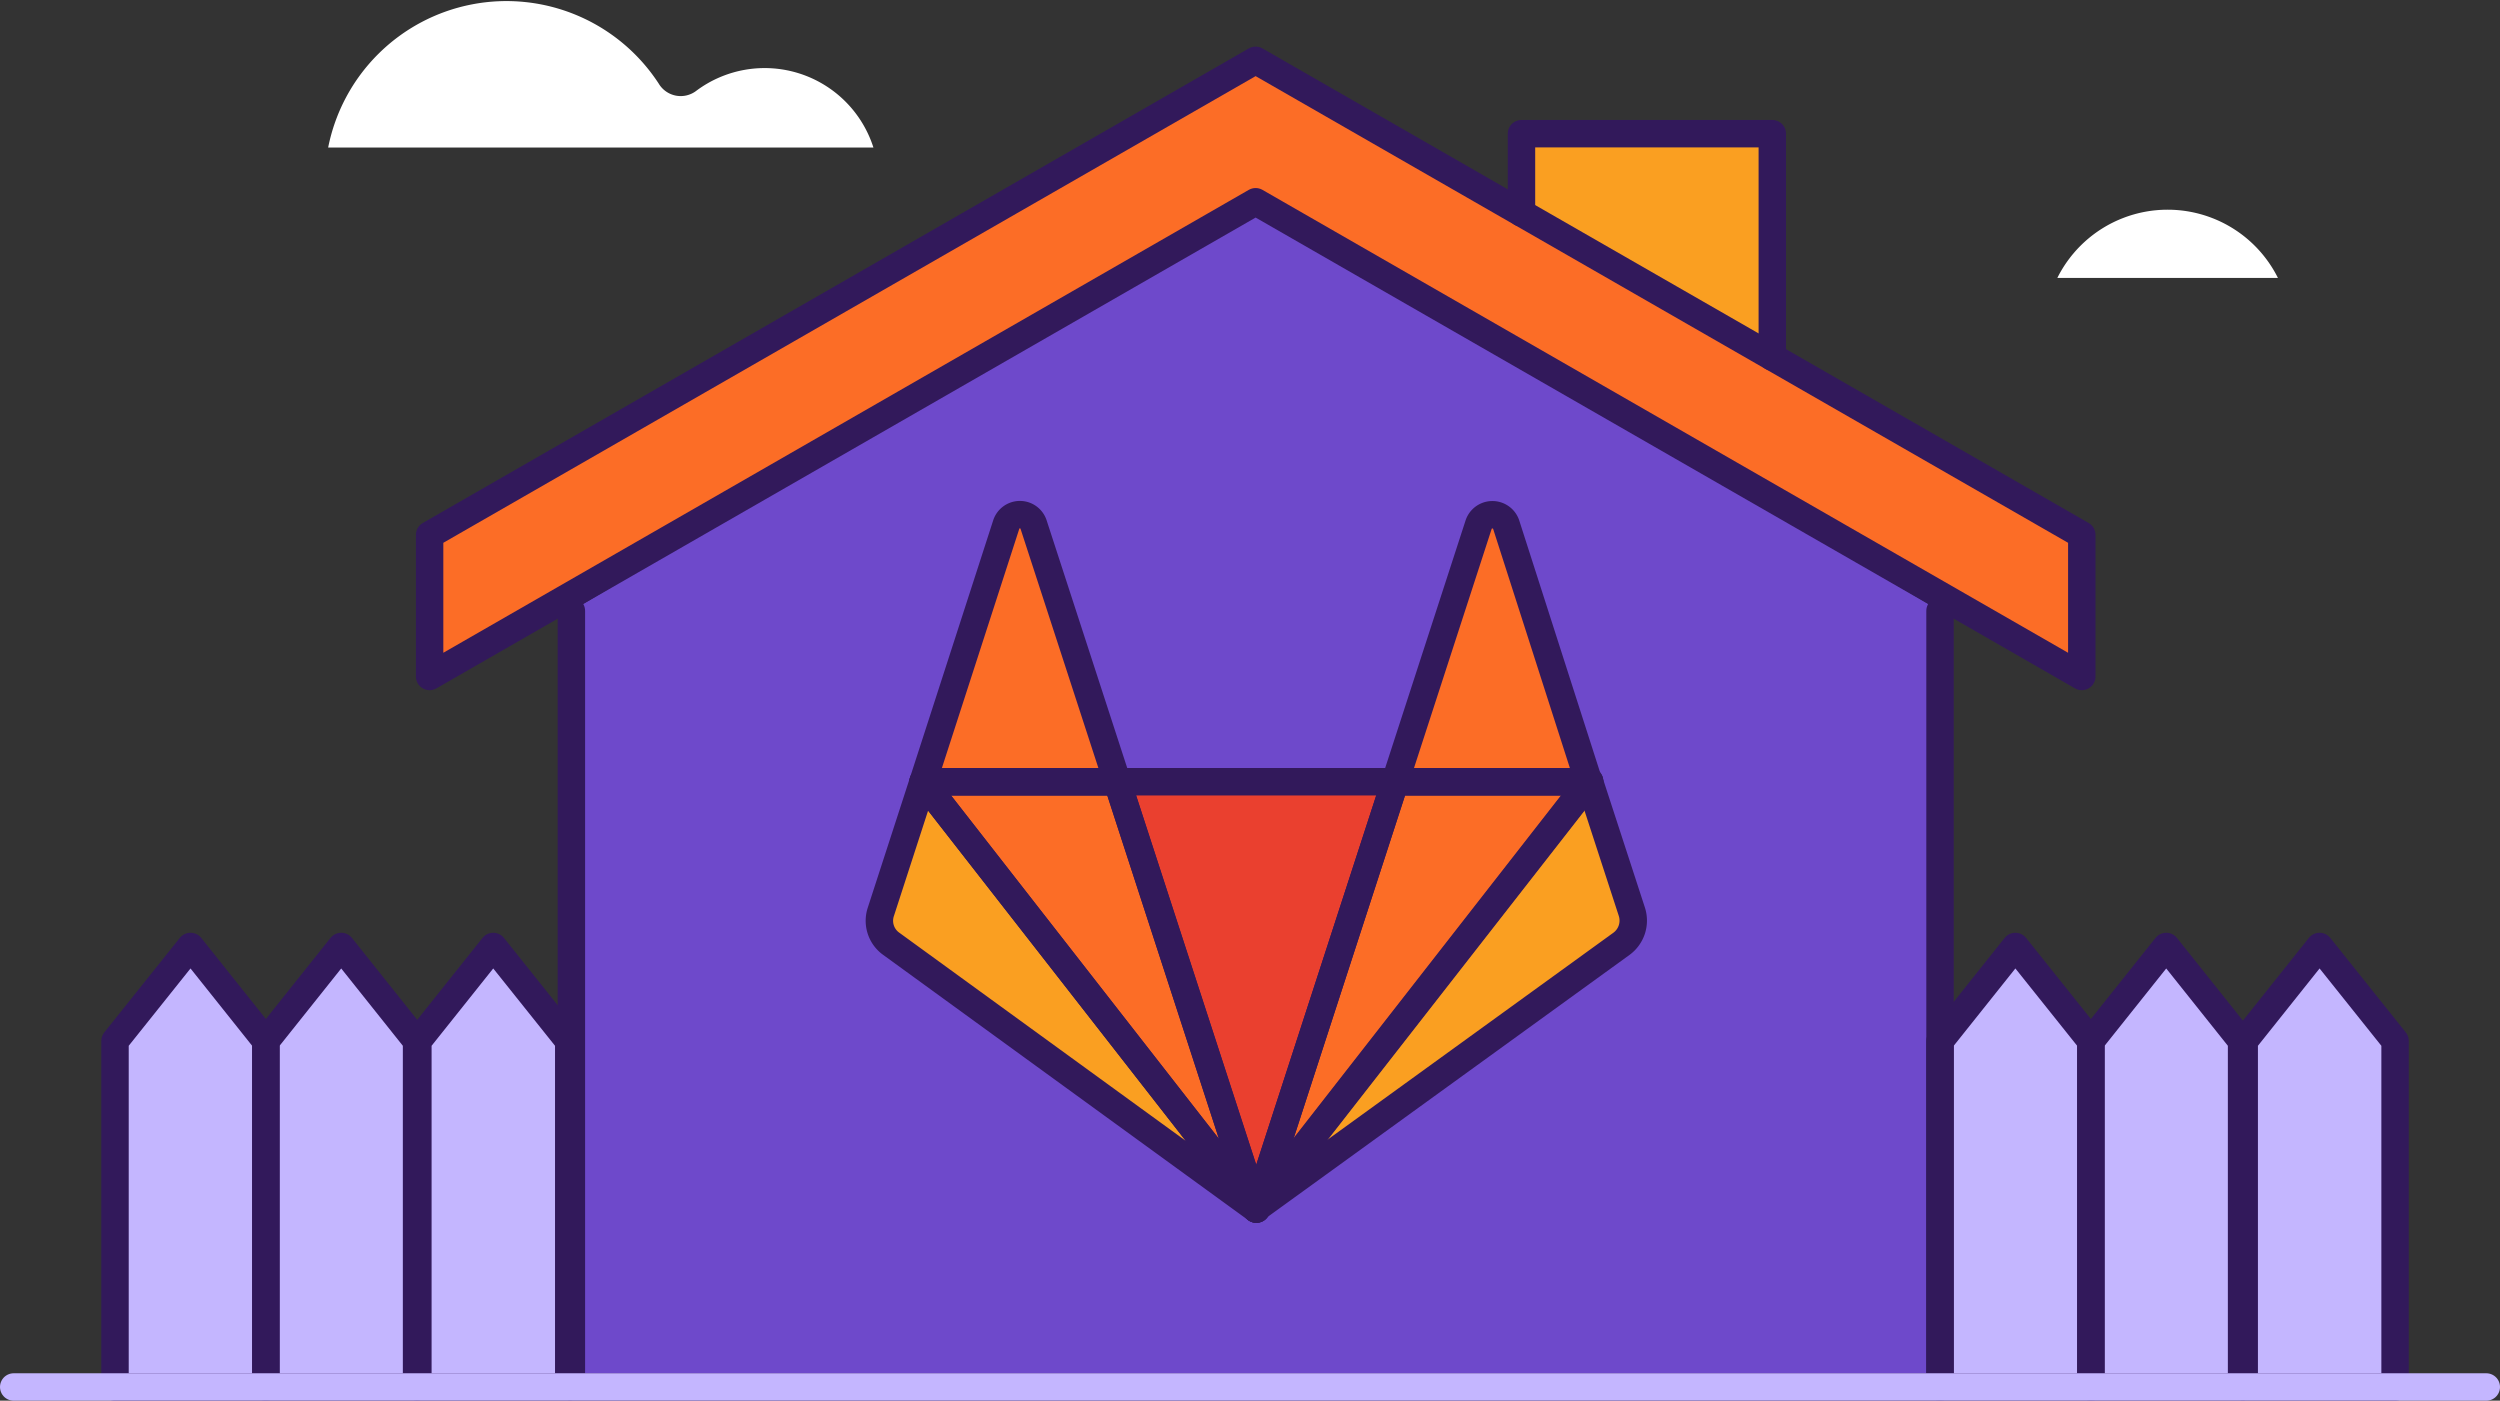 <svg id="house" xmlns="http://www.w3.org/2000/svg" viewBox="0 0 151.3 84.77"><rect x="0" y="0" width="151.3" height="84.77" fill="#333333" stroke="none"/><title>house</title><polygon points="117.41 36.97 117.41 83.94 34.58 83.94 34.58 36.97 75.99 12.37 117.41 36.97" fill="#6e49cb"/><polygon points="125.99 40.94 75.99 12.21 26 40.94 26 32.37 75.99 3.65 125.99 32.37 125.99 40.94" fill="#fc6d26"/><polygon points="126.54 63 121.97 57.28 117.41 63 117.41 83.94 126.54 83.94 126.54 63" fill="#c4b6ff"/><polygon points="135.66 63 131.1 57.28 126.54 63 126.54 83.94 135.66 83.94 135.66 63" fill="#c4b6ff"/><polygon points="144.95 63 140.38 57.28 135.82 63 135.82 83.94 144.95 83.94 144.95 63" fill="#c4b6ff"/><polygon points="16.09 63 11.53 57.28 6.96 63 6.96 83.94 16.09 83.94 16.09 63" fill="#c4b6ff"/><polygon points="25.21 63 20.65 57.28 16.09 63 16.09 83.94 25.21 83.94 25.21 63" fill="#c4b6ff"/><polygon points="34.42 63 29.85 57.28 25.29 63 25.29 83.94 34.42 83.94 34.42 63" fill="#c4b6ff"/><g id="g48"><path id="path50" d="M80.17,102.61h0l8.4-25.86H71.76l8.41,25.86Z" transform="translate(-4.14 -30.07)" fill="#ea402f"/></g><g id="g56"><path id="path58" d="M80.16,102.61,71.75,76.75H60l20.17,25.86Z" transform="translate(-4.14 -30.07)" fill="#fc6d26"/></g><g id="g64"><path id="path66" d="M60,76.75h0l-2.55,7.86a1.72,1.72,0,0,0,.63,2l22.1,16.06L60,76.75Z" transform="translate(-4.14 -30.07)" fill="#fa9f21"/></g><g id="g72"><path id="path74" d="M60,76.75H71.76L66.69,61.18a.87.87,0,0,0-1.65,0L60,76.75Z" transform="translate(-4.14 -30.07)" fill="#fc6d26"/></g><g id="g76"><path id="path78" d="M80.17,102.61l8.4-25.86h11.78L80.17,102.61Z" transform="translate(-4.14 -30.07)" fill="#fc6d26"/></g><g id="g80"><path id="path82" d="M100.34,76.75h0l2.56,7.86a1.75,1.75,0,0,1-.63,2l-22.1,16,20.17-25.86Z" transform="translate(-4.14 -30.07)" fill="#fa9f21"/></g><g id="g84"><path id="path86" d="M100.34,76.75H88.57l5.06-15.57a.87.87,0,0,1,1.66,0l5,15.57Z" transform="translate(-4.14 -30.07)" fill="#fc6d26"/></g><polyline points="92.08 12.89 92.08 8.09 107.26 8.09 107.26 21.61" fill="#fa9f21"/><polyline points="117.41 36.97 117.41 83.94 34.58 83.94 34.58 36.97" fill="none" stroke="#32195b" stroke-linecap="round" stroke-linejoin="round" stroke-width="1.66"/><polygon points="125.99 40.94 75.99 12.21 26 40.94 26 32.37 75.99 3.65 125.99 32.37 125.99 40.94" fill="none" stroke="#32195b" stroke-linecap="round" stroke-linejoin="round" stroke-width="1.66"/><polygon points="126.54 63 121.97 57.28 117.41 63 117.41 83.94 126.54 83.94 126.54 63" fill="none" stroke="#32195b" stroke-linecap="round" stroke-linejoin="round" stroke-width="1.66"/><polygon points="135.66 63 131.1 57.28 126.54 63 126.54 83.94 135.66 83.94 135.66 63" fill="none" stroke="#32195b" stroke-linecap="round" stroke-linejoin="round" stroke-width="1.66"/><polygon points="144.95 63 140.38 57.28 135.82 63 135.82 83.94 144.95 83.94 144.95 63" fill="none" stroke="#32195b" stroke-linecap="round" stroke-linejoin="round" stroke-width="1.66"/><polygon points="16.09 63 11.53 57.28 6.96 63 6.96 83.94 16.09 83.94 16.09 63" fill="none" stroke="#32195b" stroke-linecap="round" stroke-linejoin="round" stroke-width="1.66"/><polygon points="25.21 63 20.65 57.28 16.09 63 16.09 83.94 25.21 83.94 25.21 63" fill="none" stroke="#32195b" stroke-linecap="round" stroke-linejoin="round" stroke-width="1.66"/><polygon points="34.42 63 29.85 57.28 25.29 63 25.29 83.94 34.42 83.94 34.42 63" fill="none" stroke="#32195b" stroke-linecap="round" stroke-linejoin="round" stroke-width="1.66"/><g id="g48-2" data-name="g48"><path id="path50-2" data-name="path50" d="M80.17,103.24h0l8.4-25.86H71.76l8.41,25.86Z" transform="translate(-4.14 -30.07)" fill="none" stroke="#32195b" stroke-linecap="round" stroke-linejoin="round" stroke-width="1.66"/></g><g id="g56-2" data-name="g56"><path id="path58-2" data-name="path58" d="M80.16,103.24,71.75,77.38H60l20.17,25.86Z" transform="translate(-4.14 -30.07)" fill="none" stroke="#32195b" stroke-linecap="round" stroke-linejoin="round" stroke-width="1.66"/></g><g id="g64-2" data-name="g64"><path id="path66-2" data-name="path66" d="M60,77.39h0l-2.55,7.86a1.71,1.71,0,0,0,.63,1.94l22.1,16.06L60,77.39Z" transform="translate(-4.14 -30.07)" fill="none" stroke="#32195b" stroke-linecap="round" stroke-linejoin="round" stroke-width="1.66"/></g><g id="g72-2" data-name="g72"><path id="path74-2" data-name="path74" d="M60,77.39H71.76L66.69,61.81a.87.87,0,0,0-1.65,0L60,77.39Z" transform="translate(-4.14 -30.07)" fill="none" stroke="#32195b" stroke-linecap="round" stroke-linejoin="round" stroke-width="1.66"/></g><g id="g76-2" data-name="g76"><path id="path78-2" data-name="path78" d="M80.17,103.24l8.4-25.86h11.78L80.17,103.24Z" transform="translate(-4.14 -30.07)" fill="none" stroke="#32195b" stroke-linecap="round" stroke-linejoin="round" stroke-width="1.66"/></g><g id="g80-2" data-name="g80"><path id="path82-2" data-name="path82" d="M100.34,77.39h0l2.56,7.86a1.74,1.74,0,0,1-.63,1.94l-22.1,16,20.17-25.85Z" transform="translate(-4.14 -30.07)" fill="none" stroke="#32195b" stroke-linecap="round" stroke-linejoin="round" stroke-width="1.66"/></g><g id="g84-2" data-name="g84"><path id="path86-2" data-name="path86" d="M100.34,77.39H88.57l5.06-15.58a.88.88,0,0,1,1.66,0l5,15.58Z" transform="translate(-4.14 -30.07)" fill="none" stroke="#32195b" stroke-linecap="round" stroke-linejoin="round" stroke-width="1.66"/></g><polyline points="92.08 12.89 92.08 8.09 107.26 8.09 107.26 21.61" fill="none" stroke="#32195b" stroke-linecap="round" stroke-linejoin="round" stroke-width="1.66"/><path d="M57,39a6.91,6.91,0,0,0-10.74-3.42A1.55,1.55,0,0,1,44,35.12,11,11,0,0,0,24,39Z" transform="translate(-4.14 -30.07)" fill="#fff"/><path d="M142,46.89a7.46,7.46,0,0,0-13.35,0Z" transform="translate(-4.14 -30.07)" fill="#fff"/><line x1="0.83" y1="83.94" x2="150.47" y2="83.94" fill="none" stroke="#c4b6ff" stroke-linecap="round" stroke-linejoin="round" stroke-width="1.66"/></svg>